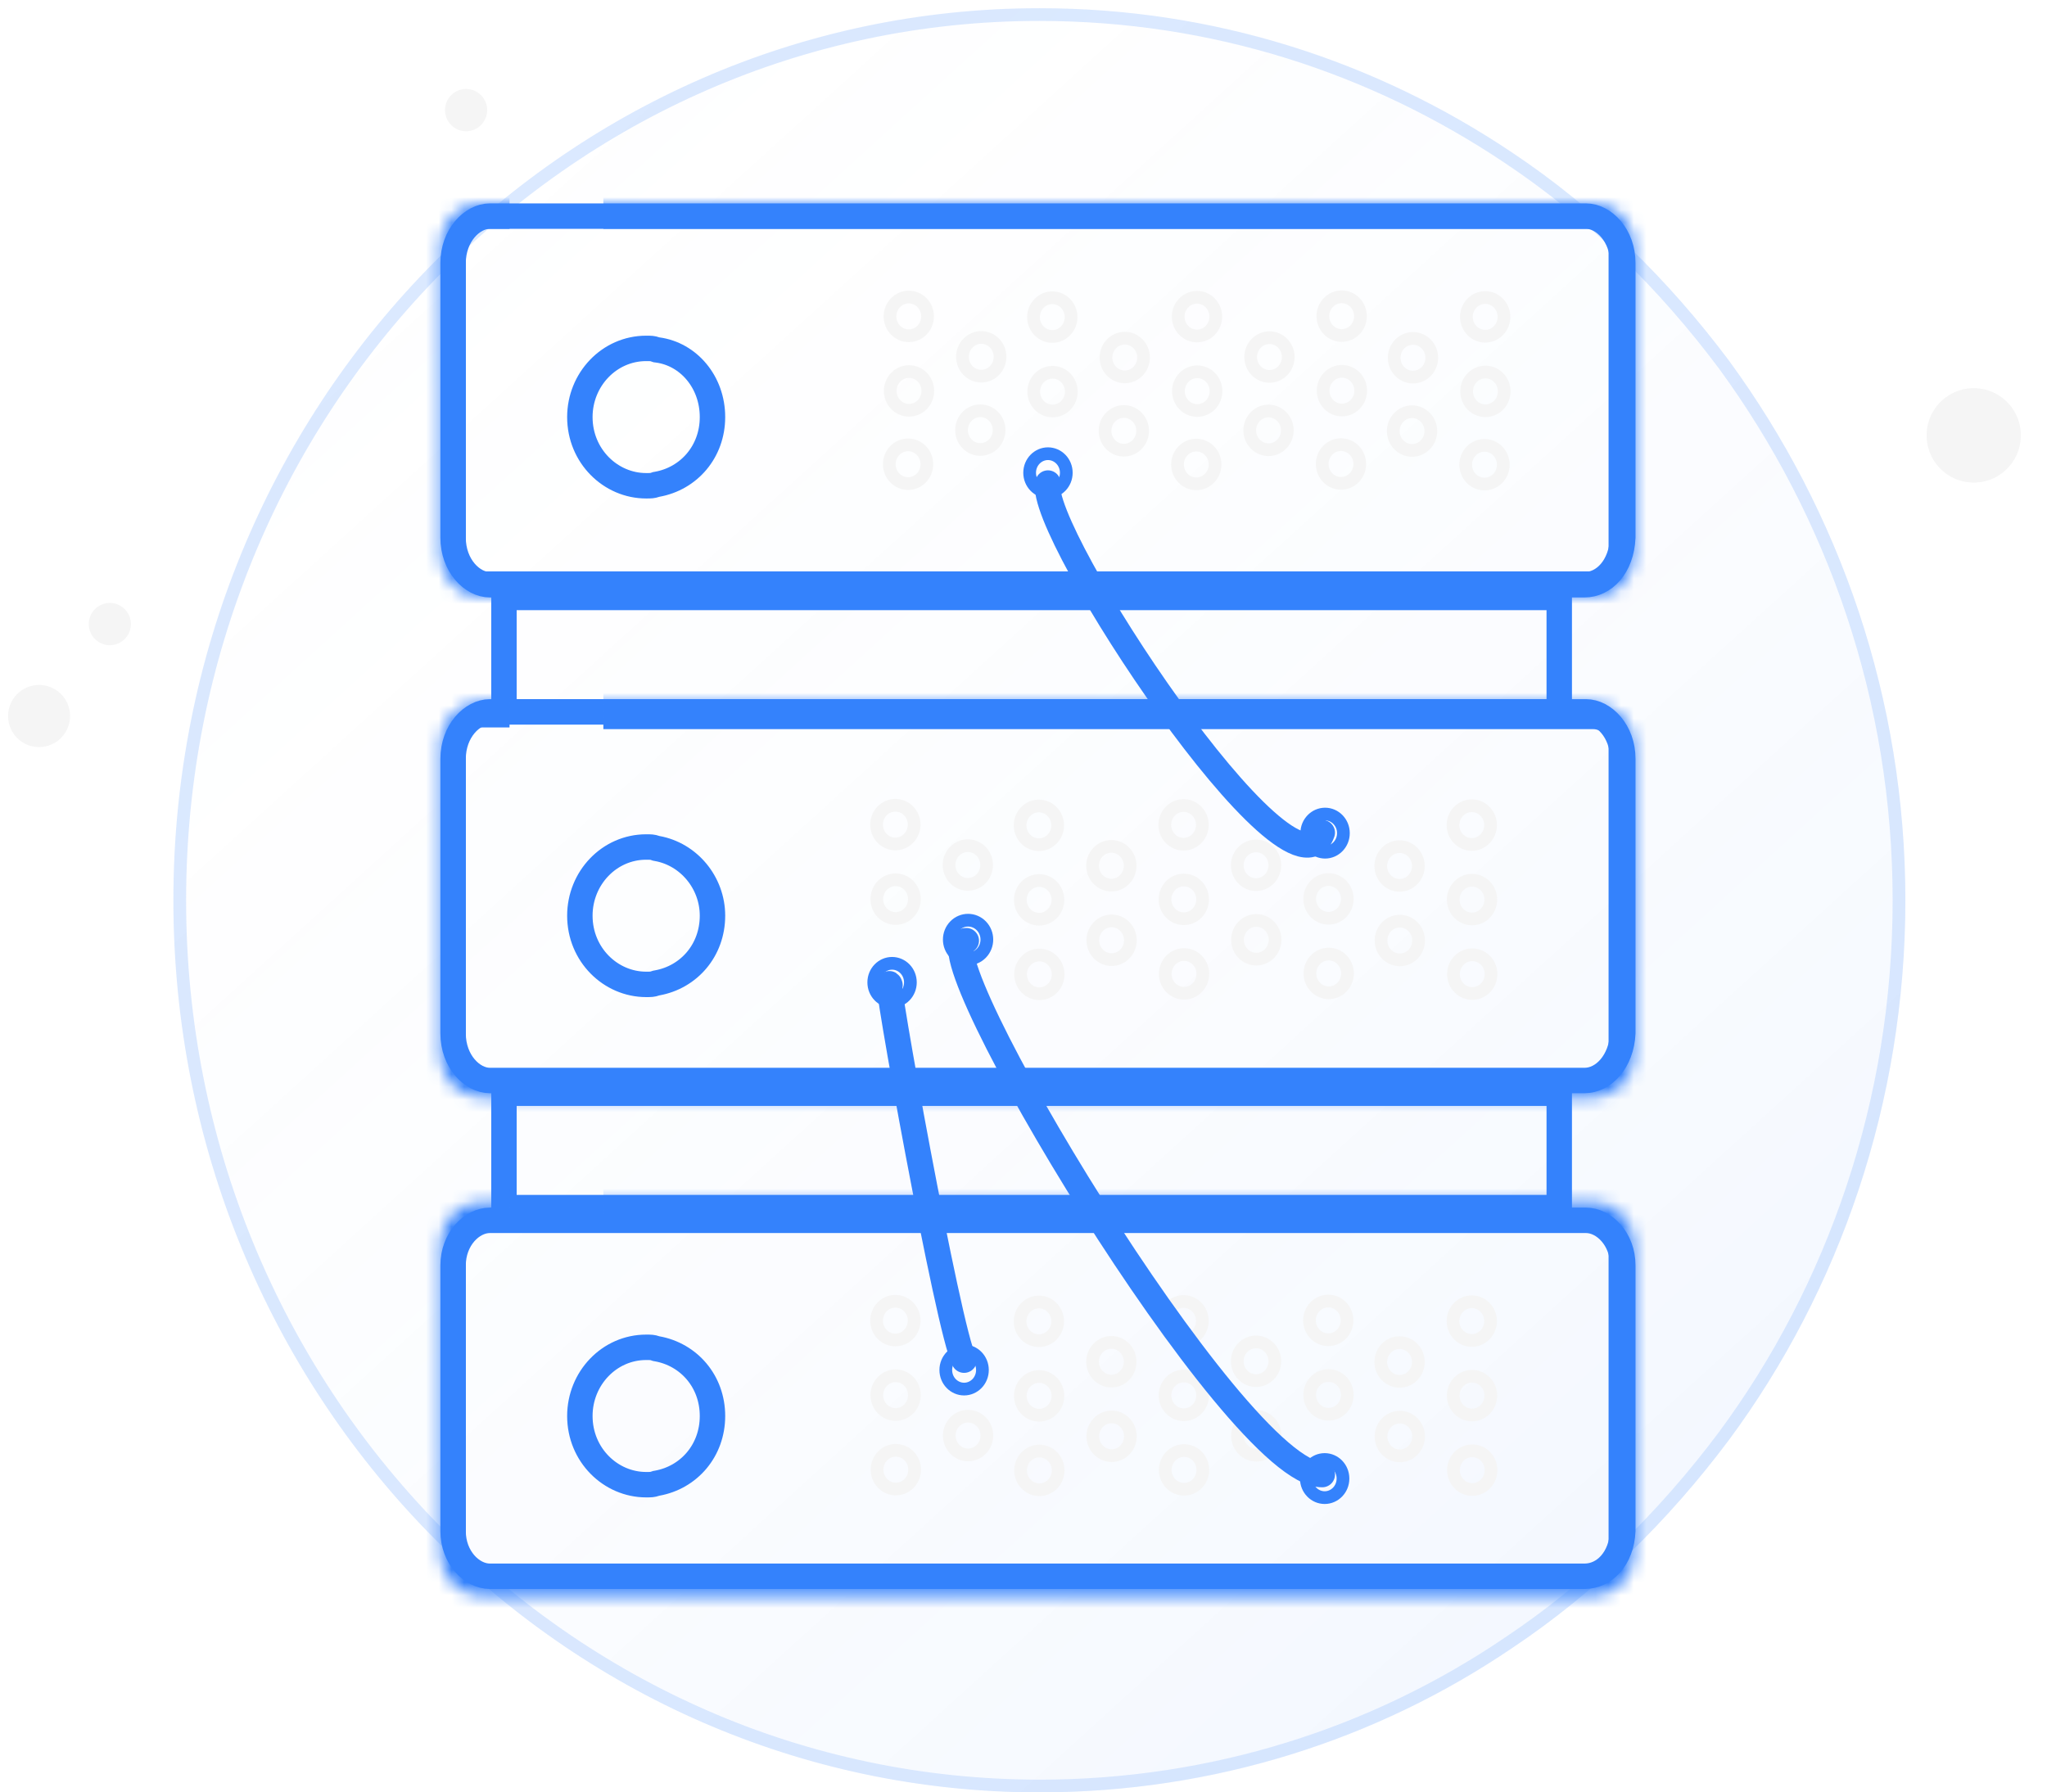 <svg width="161" height="141" viewBox="0 0 161 141" fill="none" xmlns="http://www.w3.org/2000/svg">
<g opacity="0.3">
<g filter="url(#filter0_i_1164_30732)">
<path d="M149.86 70.823C149.86 86.7 144.681 101.509 136.005 113.25C131.214 119.654 125.516 125.257 118.912 129.66C108.294 136.864 95.474 141 81.749 141C44.196 141 13.637 109.647 13.637 70.823C13.637 32.133 44.067 0.646 81.749 0.646C95.474 0.646 108.164 4.782 118.912 11.987C125.516 16.39 131.214 21.993 136.005 28.397C144.681 40.271 149.86 54.947 149.86 70.823Z" fill="url(#paint0_linear_1164_30732)" fill-opacity="0.6"/>
</g>
<path d="M118.635 129.244L118.631 129.246C108.095 136.395 95.373 140.5 81.749 140.5C44.486 140.5 14.137 109.385 14.137 70.823C14.137 32.394 44.358 1.146 81.749 1.146C95.371 1.146 107.965 5.251 118.634 12.402L118.635 12.403C125.185 16.77 130.842 22.331 135.603 28.694C144.218 40.486 149.36 55.058 149.36 70.823C149.36 86.591 144.216 101.296 135.603 112.952C130.842 119.315 125.185 124.877 118.635 129.244Z" stroke="#3482FC" stroke-opacity="0.6"/>
</g>
<path d="M39.637 56V47H122.637V56H39.637Z" stroke="#3482FC" stroke-width="2"/>
<path d="M124.632 46H38.53C37.136 46 35.637 44.484 35.637 42.303V20.697C35.637 18.516 37.136 17 38.53 17H124.743C126.137 17 127.637 18.516 127.637 20.697V42.282C127.532 44.62 126.135 46 124.632 46Z" stroke="#3482FC" stroke-width="2"/>
<mask id="path-5-inside-1_1164_30732" fill="white">
<path d="M47.456 16H125.28C127.093 16 128.517 17.468 128.517 19.335V43.617C128.517 45.485 127.093 46.953 125.28 46.953H37.874C36.061 46.953 34.637 45.485 34.637 43.617V19.335C34.637 17.468 36.061 16 37.874 16H40.075"/>
</mask>
<path d="M47.456 18H125.28V14H47.456V18ZM125.28 18C125.932 18 126.517 18.515 126.517 19.335H130.517C130.517 16.42 128.253 14 125.28 14V18ZM126.517 19.335V43.617H130.517V19.335H126.517ZM126.517 43.617C126.517 44.437 125.932 44.953 125.28 44.953V48.953C128.253 48.953 130.517 46.533 130.517 43.617H126.517ZM125.28 44.953H37.874V48.953H125.28V44.953ZM37.874 44.953C37.222 44.953 36.637 44.437 36.637 43.617H32.637C32.637 46.533 34.901 48.953 37.874 48.953V44.953ZM36.637 43.617V19.335H32.637V43.617H36.637ZM36.637 19.335C36.637 18.515 37.222 18 37.874 18V14C34.901 14 32.637 16.42 32.637 19.335H36.637ZM37.874 18H40.075V14H37.874V18Z" fill="#3482FC" mask="url(#path-5-inside-1_1164_30732)"/>
<path d="M72.522 23.813C73.099 24.408 73.099 25.372 72.522 25.966C71.945 26.561 71.01 26.561 70.433 25.966C69.856 25.372 69.856 24.408 70.433 23.813C71.01 23.219 71.945 23.219 72.522 23.813Z" stroke="#F5F5F5"/>
<path d="M72.54 29.676C73.118 30.27 73.118 31.234 72.54 31.828C71.963 32.423 71.028 32.423 70.451 31.828C69.874 31.234 69.874 30.27 70.451 29.676C71.028 29.081 71.963 29.081 72.54 29.676Z" stroke="#F5F5F5"/>
<path d="M72.467 35.444C73.044 36.038 73.044 37.002 72.467 37.596C71.89 38.191 70.955 38.191 70.378 37.596C69.801 37.002 69.801 36.038 70.378 35.444C70.955 34.849 71.89 34.849 72.467 35.444Z" stroke="#F5F5F5"/>
<path d="M78.222 26.992C78.799 27.587 78.799 28.55 78.222 29.145C77.645 29.739 76.71 29.739 76.133 29.145C75.556 28.55 75.556 27.587 76.133 26.992C76.71 26.398 77.645 26.398 78.222 26.992Z" stroke="#F5F5F5"/>
<path d="M78.149 32.76C78.726 33.355 78.726 34.318 78.149 34.913C77.572 35.507 76.636 35.507 76.059 34.913C75.483 34.318 75.483 33.355 76.059 32.76C76.636 32.166 77.572 32.166 78.149 32.76Z" stroke="#F5F5F5"/>
<path d="M83.81 23.869C84.387 24.464 84.387 25.428 83.81 26.022C83.233 26.617 82.298 26.617 81.721 26.022C81.144 25.428 81.144 24.464 81.721 23.869C82.298 23.275 83.233 23.275 83.81 23.869Z" stroke="#F5F5F5"/>
<path d="M83.829 29.732C84.406 30.327 84.406 31.29 83.829 31.885C83.252 32.479 82.316 32.479 81.739 31.885C81.162 31.29 81.162 30.327 81.739 29.732C82.316 29.138 83.252 29.138 83.829 29.732Z" stroke="#F5F5F5"/>
<path d="M83.866 37.191C83.866 38.034 83.207 38.691 82.424 38.691C81.643 38.691 80.983 38.034 80.983 37.191C80.983 36.349 81.643 35.691 82.424 35.691C83.207 35.691 83.866 36.349 83.866 37.191Z" stroke="#3482FC"/>
<path d="M89.51 27.049C90.087 27.643 90.087 28.607 89.51 29.201C88.933 29.796 87.998 29.796 87.421 29.201C86.844 28.607 86.844 27.643 87.421 27.049C87.998 26.454 88.933 26.454 89.51 27.049Z" stroke="#F5F5F5"/>
<path d="M89.437 32.816C90.014 33.411 90.014 34.375 89.437 34.969C88.86 35.564 87.925 35.564 87.348 34.969C86.771 34.375 86.771 33.411 87.348 32.816C87.925 32.222 88.86 32.222 89.437 32.816Z" stroke="#F5F5F5"/>
<path d="M95.19 23.832C95.767 24.426 95.767 25.39 95.19 25.985C94.613 26.579 93.677 26.579 93.1 25.985C92.524 25.39 92.524 24.426 93.1 23.832C93.677 23.238 94.613 23.238 95.19 23.832Z" stroke="#F5F5F5"/>
<path d="M95.209 29.694C95.785 30.289 95.785 31.253 95.209 31.847C94.632 32.441 93.696 32.441 93.119 31.847C92.542 31.253 92.542 30.289 93.119 29.694C93.696 29.1 94.632 29.1 95.209 29.694Z" stroke="#F5F5F5"/>
<path d="M95.135 35.462C95.712 36.057 95.712 37.021 95.135 37.615C94.558 38.21 93.623 38.21 93.046 37.615C92.469 37.021 92.469 36.057 93.046 35.462C93.623 34.868 94.558 34.868 95.135 35.462Z" stroke="#F5F5F5"/>
<path d="M100.89 27.011C101.467 27.605 101.467 28.569 100.89 29.163C100.313 29.758 99.378 29.758 98.801 29.163C98.224 28.569 98.224 27.605 98.801 27.011C99.378 26.416 100.313 26.416 100.89 27.011Z" stroke="#F5F5F5"/>
<path d="M100.817 32.779C101.394 33.373 101.394 34.337 100.817 34.931C100.24 35.526 99.304 35.526 98.728 34.931C98.15 34.337 98.15 33.373 98.728 32.779C99.304 32.184 100.24 32.184 100.817 32.779Z" stroke="#F5F5F5"/>
<path d="M106.57 23.794C107.147 24.389 107.147 25.352 106.57 25.947C105.993 26.541 105.057 26.541 104.48 25.947C103.903 25.352 103.903 24.389 104.48 23.794C105.057 23.2 105.993 23.2 106.57 23.794Z" stroke="#F5F5F5"/>
<path d="M106.588 29.656C107.165 30.251 107.165 31.215 106.588 31.809C106.011 32.404 105.076 32.404 104.499 31.809C103.922 31.215 103.922 30.251 104.499 29.656C105.076 29.062 106.011 29.062 106.588 29.656Z" stroke="#F5F5F5"/>
<path d="M106.515 35.425C107.092 36.019 107.092 36.983 106.515 37.577C105.938 38.172 105.003 38.172 104.426 37.577C103.849 36.983 103.849 36.019 104.426 35.425C105.003 34.83 105.938 34.83 106.515 35.425Z" stroke="#F5F5F5"/>
<path d="M112.178 27.067C112.755 27.662 112.755 28.625 112.178 29.22C111.601 29.814 110.666 29.814 110.089 29.22C109.512 28.625 109.512 27.662 110.089 27.067C110.666 26.473 111.601 26.473 112.178 27.067Z" stroke="#F5F5F5"/>
<path d="M112.105 32.835C112.682 33.429 112.682 34.393 112.105 34.988C111.528 35.582 110.593 35.582 110.016 34.988C109.439 34.393 109.439 33.429 110.016 32.835C110.593 32.24 111.528 32.24 112.105 32.835Z" stroke="#F5F5F5"/>
<path d="M117.858 23.851C118.435 24.445 118.435 25.409 117.858 26.003C117.281 26.598 116.346 26.598 115.769 26.003C115.192 25.409 115.192 24.445 115.769 23.851C116.346 23.256 117.281 23.256 117.858 23.851Z" stroke="#F5F5F5"/>
<path d="M117.877 29.713C118.453 30.307 118.453 31.271 117.877 31.866C117.3 32.46 116.364 32.46 115.787 31.866C115.21 31.271 115.21 30.307 115.787 29.713C116.364 29.118 117.3 29.118 117.877 29.713Z" stroke="#F5F5F5"/>
<path d="M117.803 35.481C118.38 36.075 118.38 37.039 117.803 37.634C117.226 38.228 116.291 38.228 115.714 37.634C115.137 37.039 115.137 36.075 115.714 35.481C116.291 34.886 117.226 34.886 117.803 35.481Z" stroke="#F5F5F5"/>
<path d="M51.682 38.097L51.607 38.11L51.534 38.135C51.315 38.21 51.202 38.214 50.823 38.214C48.023 38.214 45.607 35.875 45.607 32.81C45.607 29.852 47.92 27.407 50.823 27.407C51.202 27.407 51.315 27.41 51.534 27.486L51.628 27.518L51.726 27.531C54.159 27.858 56.038 30.058 56.038 32.81C56.038 35.527 54.186 37.648 51.682 38.097Z" stroke="#3482FC" stroke-width="2"/>
<path d="M39.637 95V86H122.637V95H39.637Z" stroke="#3482FC" stroke-width="2"/>
<path d="M124.632 85H38.53C37.136 85 35.637 83.484 35.637 81.303V59.697C35.637 57.516 37.136 56 38.53 56H124.743C126.137 56 127.637 57.516 127.637 59.697V81.281C127.531 83.508 126.118 85 124.632 85Z" stroke="#3482FC" stroke-width="2"/>
<mask id="path-33-inside-2_1164_30732" fill="white">
<path d="M47.456 55.358H125.28C127.093 55.358 128.517 56.825 128.517 58.693V82.975C128.517 84.843 127.093 86.31 125.28 86.31H37.874C36.061 86.31 34.637 84.843 34.637 82.975V58.56C34.637 56.692 36.061 55.224 37.874 55.224H40.075"/>
</mask>
<path d="M47.456 57.358H125.28V53.358H47.456V57.358ZM125.28 57.358C125.932 57.358 126.517 57.873 126.517 58.693H130.517C130.517 55.778 128.253 53.358 125.28 53.358V57.358ZM126.517 58.693V82.975H130.517V58.693H126.517ZM126.517 82.975C126.517 83.795 125.932 84.31 125.28 84.31V88.31C128.253 88.31 130.517 85.891 130.517 82.975H126.517ZM125.28 84.31H37.874V88.31H125.28V84.31ZM37.874 84.31C37.222 84.31 36.637 83.795 36.637 82.975H32.637C32.637 85.891 34.901 88.31 37.874 88.31V84.31ZM36.637 82.975V58.56H32.637V82.975H36.637ZM36.637 58.56C36.637 57.74 37.222 57.224 37.874 57.224V53.224C34.901 53.224 32.637 55.644 32.637 58.56H36.637ZM37.874 57.224H40.075V53.224H37.874V57.224Z" fill="#3482FC" mask="url(#path-33-inside-2_1164_30732)"/>
<path d="M71.467 63.794C72.044 64.389 72.044 65.352 71.467 65.947C70.89 66.541 69.955 66.541 69.378 65.947C68.801 65.352 68.801 64.389 69.378 63.794C69.955 63.2 70.89 63.2 71.467 63.794Z" stroke="#F5F5F5"/>
<path d="M71.486 69.656C72.063 70.251 72.063 71.215 71.486 71.809C70.909 72.404 69.973 72.404 69.396 71.809C68.82 71.215 68.82 70.251 69.396 69.656C69.973 69.062 70.909 69.062 71.486 69.656Z" stroke="#F5F5F5"/>
<path d="M71.604 77.281C71.604 78.124 70.945 78.781 70.163 78.781C69.381 78.781 68.722 78.124 68.722 77.281C68.722 76.438 69.381 75.781 70.163 75.781C70.945 75.781 71.604 76.438 71.604 77.281Z" stroke="#3482FC"/>
<path d="M77.167 66.973C77.743 67.567 77.743 68.531 77.167 69.126C76.59 69.72 75.654 69.72 75.077 69.126C74.5 68.531 74.5 67.567 75.077 66.973C75.654 66.379 76.59 66.379 77.167 66.973Z" stroke="#F5F5F5"/>
<path d="M77.185 72.835C77.762 73.43 77.762 74.394 77.185 74.988C76.608 75.583 75.673 75.583 75.096 74.988C74.519 74.394 74.519 73.43 75.096 72.835C75.673 72.241 76.608 72.241 77.185 72.835Z" stroke="#3482FC"/>
<path d="M82.755 63.851C83.332 64.445 83.332 65.409 82.755 66.004C82.178 66.598 81.243 66.598 80.666 66.004C80.089 65.409 80.089 64.445 80.666 63.851C81.243 63.256 82.178 63.256 82.755 63.851Z" stroke="#F5F5F5"/>
<path d="M82.774 69.713C83.351 70.308 83.351 71.271 82.774 71.866C82.197 72.46 81.261 72.46 80.684 71.866C80.108 71.271 80.108 70.308 80.684 69.713C81.261 69.119 82.197 69.119 82.774 69.713Z" stroke="#F5F5F5"/>
<path d="M82.792 75.576C83.369 76.17 83.369 77.134 82.792 77.728C82.216 78.323 81.28 78.323 80.703 77.728C80.126 77.134 80.126 76.17 80.703 75.576C81.28 74.981 82.216 74.981 82.792 75.576Z" stroke="#F5F5F5"/>
<path d="M88.456 67.03C89.033 67.624 89.033 68.588 88.456 69.183C87.879 69.777 86.943 69.777 86.366 69.183C85.789 68.588 85.789 67.624 86.366 67.03C86.943 66.435 87.879 66.435 88.456 67.03Z" stroke="#F5F5F5"/>
<path d="M88.474 72.892C89.051 73.486 89.051 74.45 88.474 75.044C87.897 75.639 86.962 75.639 86.385 75.044C85.808 74.45 85.808 73.486 86.385 72.892C86.962 72.297 87.897 72.297 88.474 72.892Z" stroke="#F5F5F5"/>
<path d="M94.135 63.813C94.712 64.407 94.712 65.371 94.135 65.966C93.558 66.56 92.623 66.56 92.046 65.966C91.469 65.371 91.469 64.407 92.046 63.813C92.623 63.218 93.558 63.218 94.135 63.813Z" stroke="#F5F5F5"/>
<path d="M94.154 69.675C94.731 70.27 94.731 71.234 94.154 71.828C93.577 72.422 92.641 72.422 92.064 71.828C91.487 71.234 91.487 70.27 92.064 69.675C92.641 69.081 93.577 69.081 94.154 69.675Z" stroke="#F5F5F5"/>
<path d="M94.172 75.537C94.749 76.132 94.749 77.096 94.172 77.69C93.595 78.285 92.66 78.285 92.083 77.69C91.506 77.096 91.506 76.132 92.083 75.537C92.66 74.943 93.595 74.943 94.172 75.537Z" stroke="#F5F5F5"/>
<path d="M99.835 66.992C100.412 67.586 100.412 68.55 99.835 69.144C99.258 69.739 98.323 69.739 97.746 69.144C97.169 68.55 97.169 67.586 97.746 66.992C98.323 66.397 99.258 66.397 99.835 66.992Z" stroke="#F5F5F5"/>
<path d="M99.854 72.854C100.431 73.448 100.431 74.412 99.854 75.007C99.277 75.601 98.342 75.601 97.765 75.007C97.188 74.412 97.188 73.448 97.765 72.854C98.342 72.26 99.277 72.26 99.854 72.854Z" stroke="#F5F5F5"/>
<path d="M105.661 65.54C105.661 66.383 105.001 67.04 104.219 67.04C103.438 67.04 102.778 66.383 102.778 65.54C102.778 64.698 103.438 64.04 104.219 64.04C105.001 64.04 105.661 64.698 105.661 65.54Z" stroke="#3482FC"/>
<path d="M105.534 69.637C106.111 70.232 106.111 71.195 105.534 71.79C104.957 72.384 104.021 72.384 103.444 71.79C102.867 71.195 102.867 70.232 103.444 69.637C104.021 69.043 104.957 69.043 105.534 69.637Z" stroke="#F5F5F5"/>
<path d="M105.551 75.5C106.128 76.094 106.128 77.058 105.551 77.653C104.974 78.247 104.039 78.247 103.462 77.653C102.885 77.058 102.885 76.094 103.462 75.5C104.039 74.906 104.974 74.906 105.551 75.5Z" stroke="#F5F5F5"/>
<path d="M111.124 67.048C111.7 67.642 111.7 68.606 111.124 69.201C110.547 69.795 109.611 69.795 109.034 69.201C108.457 68.606 108.457 67.642 109.034 67.048C109.611 66.454 110.547 66.454 111.124 67.048Z" stroke="#F5F5F5"/>
<path d="M111.142 72.91C111.719 73.505 111.719 74.469 111.142 75.063C110.565 75.658 109.63 75.658 109.053 75.063C108.476 74.469 108.476 73.505 109.053 72.91C109.63 72.316 110.565 72.316 111.142 72.91Z" stroke="#F5F5F5"/>
<path d="M116.803 63.831C117.38 64.426 117.38 65.39 116.803 65.984C116.226 66.579 115.291 66.579 114.714 65.984C114.137 65.39 114.137 64.426 114.714 63.831C115.291 63.237 116.226 63.237 116.803 63.831Z" stroke="#F5F5F5"/>
<path d="M116.822 69.694C117.399 70.288 117.399 71.252 116.822 71.847C116.245 72.441 115.309 72.441 114.732 71.847C114.155 71.252 114.155 70.288 114.732 69.694C115.309 69.099 116.245 69.099 116.822 69.694Z" stroke="#F5F5F5"/>
<path d="M116.84 75.556C117.417 76.15 117.417 77.114 116.84 77.709C116.263 78.303 115.328 78.303 114.751 77.709C114.174 77.114 114.174 76.15 114.751 75.556C115.328 74.962 116.263 74.962 116.84 75.556Z" stroke="#F5F5F5"/>
<path d="M51.682 77.321L51.607 77.335L51.534 77.359C51.315 77.435 51.202 77.439 50.823 77.439C48.023 77.439 45.607 75.099 45.607 72.035C45.607 69.076 47.92 66.631 50.823 66.631C51.202 66.631 51.315 66.635 51.534 66.71L51.607 66.735L51.682 66.749C54.173 67.195 56.038 69.439 56.038 72.035C56.038 74.751 54.186 76.872 51.682 77.321Z" stroke="#3482FC" stroke-width="2"/>
<path d="M124.632 124H38.53C37.108 124 35.637 122.521 35.637 120.455V99.546C35.637 97.48 37.108 96 38.53 96H124.743C126.165 96 127.637 97.48 127.637 99.546V120.432C127.534 122.653 126.16 124 124.632 124Z" stroke="#3482FC" stroke-width="2"/>
<mask id="path-60-inside-3_1164_30732" fill="white">
<path d="M47.456 94.582H125.28C127.093 94.582 128.517 96.05 128.517 97.917V122.199C128.517 124.067 127.093 125.535 125.28 125.535H37.874C36.061 125.535 34.637 124.067 34.637 122.199V97.917C34.637 96.05 36.061 94.582 37.874 94.582H40.075"/>
</mask>
<path d="M47.456 96.582H125.28V92.582H47.456V96.582ZM125.28 96.582C125.932 96.582 126.517 97.097 126.517 97.917H130.517C130.517 95.002 128.253 92.582 125.28 92.582V96.582ZM126.517 97.917V122.199H130.517V97.917H126.517ZM126.517 122.199C126.517 123.019 125.932 123.535 125.28 123.535V127.535C128.253 127.535 130.517 125.115 130.517 122.199H126.517ZM125.28 123.535H37.874V127.535H125.28V123.535ZM37.874 123.535C37.222 123.535 36.637 123.019 36.637 122.199H32.637C32.637 125.115 34.901 127.535 37.874 127.535V123.535ZM36.637 122.199V97.917H32.637V122.199H36.637ZM36.637 97.917C36.637 97.097 37.222 96.582 37.874 96.582V92.582C34.901 92.582 32.637 95.002 32.637 97.917H36.637ZM37.874 96.582H40.075V92.582H37.874V96.582Z" fill="#3482FC" mask="url(#path-60-inside-3_1164_30732)"/>
<path d="M71.467 102.813C72.044 103.408 72.044 104.372 71.467 104.966C70.89 105.561 69.955 105.561 69.378 104.966C68.801 104.372 68.801 103.408 69.378 102.813C69.955 102.219 70.89 102.219 71.467 102.813Z" stroke="#F5F5F5"/>
<path d="M71.486 108.676C72.063 109.27 72.063 110.234 71.486 110.828C70.909 111.423 69.973 111.423 69.396 110.828C68.82 110.234 68.82 109.27 69.396 108.676C69.973 108.081 70.909 108.081 71.486 108.676Z" stroke="#F5F5F5"/>
<path d="M71.504 114.538C72.081 115.132 72.081 116.096 71.504 116.691C70.927 117.285 69.992 117.285 69.415 116.691C68.838 116.096 68.838 115.132 69.415 114.538C69.992 113.944 70.927 113.944 71.504 114.538Z" stroke="#F5F5F5"/>
<path d="M77.27 107.775C77.27 108.618 76.611 109.275 75.829 109.275C75.047 109.275 74.388 108.618 74.388 107.775C74.388 106.933 75.047 106.275 75.829 106.275C76.611 106.275 77.27 106.933 77.27 107.775Z" stroke="#3482FC"/>
<path d="M77.185 111.854C77.762 112.449 77.762 113.413 77.185 114.007C76.608 114.602 75.673 114.602 75.096 114.007C74.519 113.413 74.519 112.449 75.096 111.854C75.673 111.26 76.608 111.26 77.185 111.854Z" stroke="#F5F5F5"/>
<path d="M82.755 102.87C83.332 103.464 83.332 104.428 82.755 105.023C82.178 105.617 81.243 105.617 80.666 105.023C80.089 104.428 80.089 103.464 80.666 102.87C81.243 102.275 82.178 102.275 82.755 102.87Z" stroke="#F5F5F5"/>
<path d="M82.774 108.732C83.351 109.327 83.351 110.29 82.774 110.885C82.197 111.479 81.261 111.479 80.684 110.885C80.108 110.29 80.108 109.327 80.684 108.732C81.261 108.138 82.197 108.138 82.774 108.732Z" stroke="#F5F5F5"/>
<path d="M82.792 114.595C83.369 115.189 83.369 116.153 82.792 116.747C82.216 117.342 81.28 117.342 80.703 116.747C80.126 116.153 80.126 115.189 80.703 114.595C81.28 114 82.216 114 82.792 114.595Z" stroke="#F5F5F5"/>
<path d="M88.456 106.049C89.032 106.643 89.032 107.607 88.456 108.202C87.879 108.796 86.943 108.796 86.366 108.202C85.789 107.607 85.789 106.643 86.366 106.049C86.943 105.454 87.879 105.454 88.456 106.049Z" stroke="#F5F5F5"/>
<path d="M88.474 111.911C89.051 112.505 89.051 113.469 88.474 114.064C87.897 114.658 86.962 114.658 86.385 114.064C85.808 113.469 85.808 112.505 86.385 111.911C86.962 111.316 87.897 111.316 88.474 111.911Z" stroke="#F5F5F5"/>
<path d="M94.135 102.832C94.712 103.427 94.712 104.39 94.135 104.985C93.558 105.579 92.623 105.579 92.046 104.985C91.469 104.39 91.469 103.427 92.046 102.832C92.623 102.238 93.558 102.238 94.135 102.832Z" stroke="#F5F5F5"/>
<path d="M94.154 108.694C94.731 109.289 94.731 110.253 94.154 110.847C93.577 111.442 92.641 111.442 92.064 110.847C91.487 110.253 91.487 109.289 92.064 108.694C92.641 108.1 93.577 108.1 94.154 108.694Z" stroke="#F5F5F5"/>
<path d="M94.172 114.557C94.749 115.151 94.749 116.115 94.172 116.709C93.595 117.304 92.66 117.304 92.083 116.709C91.506 116.115 91.506 115.151 92.083 114.557C92.66 113.962 93.595 113.962 94.172 114.557Z" stroke="#F5F5F5"/>
<path d="M99.835 106.011C100.412 106.605 100.412 107.569 99.835 108.163C99.258 108.758 98.323 108.758 97.746 108.163C97.169 107.569 97.169 106.605 97.746 106.011C98.323 105.416 99.258 105.416 99.835 106.011Z" stroke="#F5F5F5"/>
<path d="M99.854 111.873C100.431 112.467 100.431 113.431 99.854 114.026C99.277 114.62 98.342 114.62 97.765 114.026C97.188 113.431 97.188 112.467 97.765 111.873C98.342 111.279 99.277 111.279 99.854 111.873Z" stroke="#F5F5F5"/>
<path d="M105.515 102.794C106.092 103.389 106.092 104.352 105.515 104.947C104.938 105.541 104.003 105.541 103.426 104.947C102.849 104.352 102.849 103.389 103.426 102.794C104.003 102.2 104.938 102.2 105.515 102.794Z" stroke="#F5F5F5"/>
<path d="M105.534 108.656C106.111 109.251 106.111 110.214 105.534 110.809C104.957 111.403 104.021 111.403 103.444 110.809C102.867 110.214 102.867 109.251 103.444 108.656C104.021 108.062 104.957 108.062 105.534 108.656Z" stroke="#F5F5F5"/>
<path d="M105.628 116.314C105.628 117.157 104.969 117.814 104.187 117.814C103.405 117.814 102.746 117.157 102.746 116.314C102.746 115.471 103.405 114.814 104.187 114.814C104.969 114.814 105.628 115.471 105.628 116.314Z" stroke="#3482FC"/>
<path d="M111.124 106.067C111.701 106.662 111.701 107.625 111.124 108.22C110.547 108.814 109.611 108.814 109.034 108.22C108.457 107.625 108.457 106.662 109.034 106.067C109.611 105.473 110.547 105.473 111.124 106.067Z" stroke="#F5F5F5"/>
<path d="M111.142 111.93C111.719 112.524 111.719 113.488 111.142 114.082C110.565 114.677 109.63 114.677 109.053 114.082C108.476 113.488 108.476 112.524 109.053 111.93C109.63 111.335 110.565 111.335 111.142 111.93Z" stroke="#F5F5F5"/>
<path d="M116.803 102.85C117.38 103.445 117.38 104.409 116.803 105.003C116.226 105.598 115.291 105.598 114.714 105.003C114.137 104.409 114.137 103.445 114.714 102.85C115.291 102.256 116.226 102.256 116.803 102.85Z" stroke="#F5F5F5"/>
<path d="M116.822 108.713C117.399 109.307 117.399 110.271 116.822 110.866C116.245 111.46 115.309 111.46 114.732 110.866C114.155 110.271 114.155 109.307 114.732 108.713C115.309 108.118 116.245 108.118 116.822 108.713Z" stroke="#F5F5F5"/>
<path d="M116.84 114.576C117.417 115.17 117.417 116.134 116.84 116.728C116.263 117.323 115.328 117.323 114.751 116.728C114.174 116.134 114.174 115.17 114.751 114.576C115.328 113.981 116.263 113.981 116.84 114.576Z" stroke="#F5F5F5"/>
<path d="M51.682 116.679L51.607 116.692L51.534 116.717C51.315 116.792 51.202 116.796 50.823 116.796C48.023 116.796 45.607 114.457 45.607 111.392C45.607 108.434 47.92 105.989 50.823 105.989C51.202 105.989 51.315 105.993 51.534 106.068L51.607 106.093L51.682 106.106C54.186 106.555 56.038 108.676 56.038 111.392C56.038 114.109 54.186 116.23 51.682 116.679Z" stroke="#3482FC" stroke-width="2"/>
<path d="M69.999 77.5C69.309 75.35 74.633 104.93 75.827 107" stroke="#3482FC" stroke-width="2" stroke-miterlimit="10" stroke-linecap="round" stroke-linejoin="round"/>
<path d="M82.424 38C81.466 41.683 101.639 72.245 104 65.5" stroke="#3482FC" stroke-width="2" stroke-miterlimit="10" stroke-linecap="round" stroke-linejoin="round"/>
<path d="M76 74C72 73.903 97.171 116.098 104 116" stroke="#3482FC" stroke-width="2" stroke-miterlimit="10" stroke-linecap="round" stroke-linejoin="round"/>
<path d="M3.827 58.651C5.108 58.234 5.809 56.855 5.393 55.571C4.977 54.287 3.601 53.584 2.32 54.002C1.038 54.419 0.338 55.798 0.754 57.082C1.17 58.366 2.546 59.068 3.827 58.651Z" fill="#F5F5F5"/>
<path d="M9.151 50.675C10.023 50.391 10.499 49.454 10.216 48.581C9.933 47.708 8.997 47.23 8.126 47.514C7.255 47.797 6.778 48.735 7.061 49.608C7.345 50.481 8.28 50.959 9.151 50.675Z" fill="#F5F5F5"/>
<path d="M36.658 10.324C37.575 10.324 38.317 9.58 38.317 8.662C38.317 7.744 37.575 7 36.658 7C35.743 7 35 7.744 35 8.662C35 9.58 35.743 10.324 36.658 10.324Z" fill="#F5F5F5"/>
<path d="M157.739 36.992C159.25 35.608 159.356 33.258 157.974 31.743C156.593 30.228 154.248 30.122 152.737 31.507C151.225 32.891 151.12 35.241 152.501 36.756C153.882 38.271 156.227 38.377 157.739 36.992Z" fill="#F5F5F5"/>
<defs>
<filter id="filter0_i_1164_30732" x="13.637" y="0.646" width="136.224" height="140.354" filterUnits="userSpaceOnUse" color-interpolation-filters="sRGB">
<feFlood flood-opacity="0" result="BackgroundImageFix"/>
<feBlend mode="normal" in="SourceGraphic" in2="BackgroundImageFix" result="shape"/>
<feColorMatrix in="SourceAlpha" type="matrix" values="0 0 0 0 0 0 0 0 0 0 0 0 0 0 0 0 0 0 127 0" result="hardAlpha"/>
<feOffset/>
<feGaussianBlur stdDeviation="7"/>
<feComposite in2="hardAlpha" operator="arithmetic" k2="-1" k3="1"/>
<feColorMatrix type="matrix" values="0 0 0 0 0.204 0 0 0 0 0.51 0 0 0 0 0.988 0 0 0 1 0"/>
<feBlend mode="normal" in2="shape" result="effect1_innerShadow_1164_30732"/>
</filter>
<linearGradient id="paint0_linear_1164_30732" x1="22.425" y1="0.646" x2="149.615" y2="140.626" gradientUnits="userSpaceOnUse">
<stop stop-color="#F5F5F5" stop-opacity="0"/>
<stop offset="1" stop-color="#3482FC" stop-opacity="0.42"/>
</linearGradient>
</defs>
</svg>
